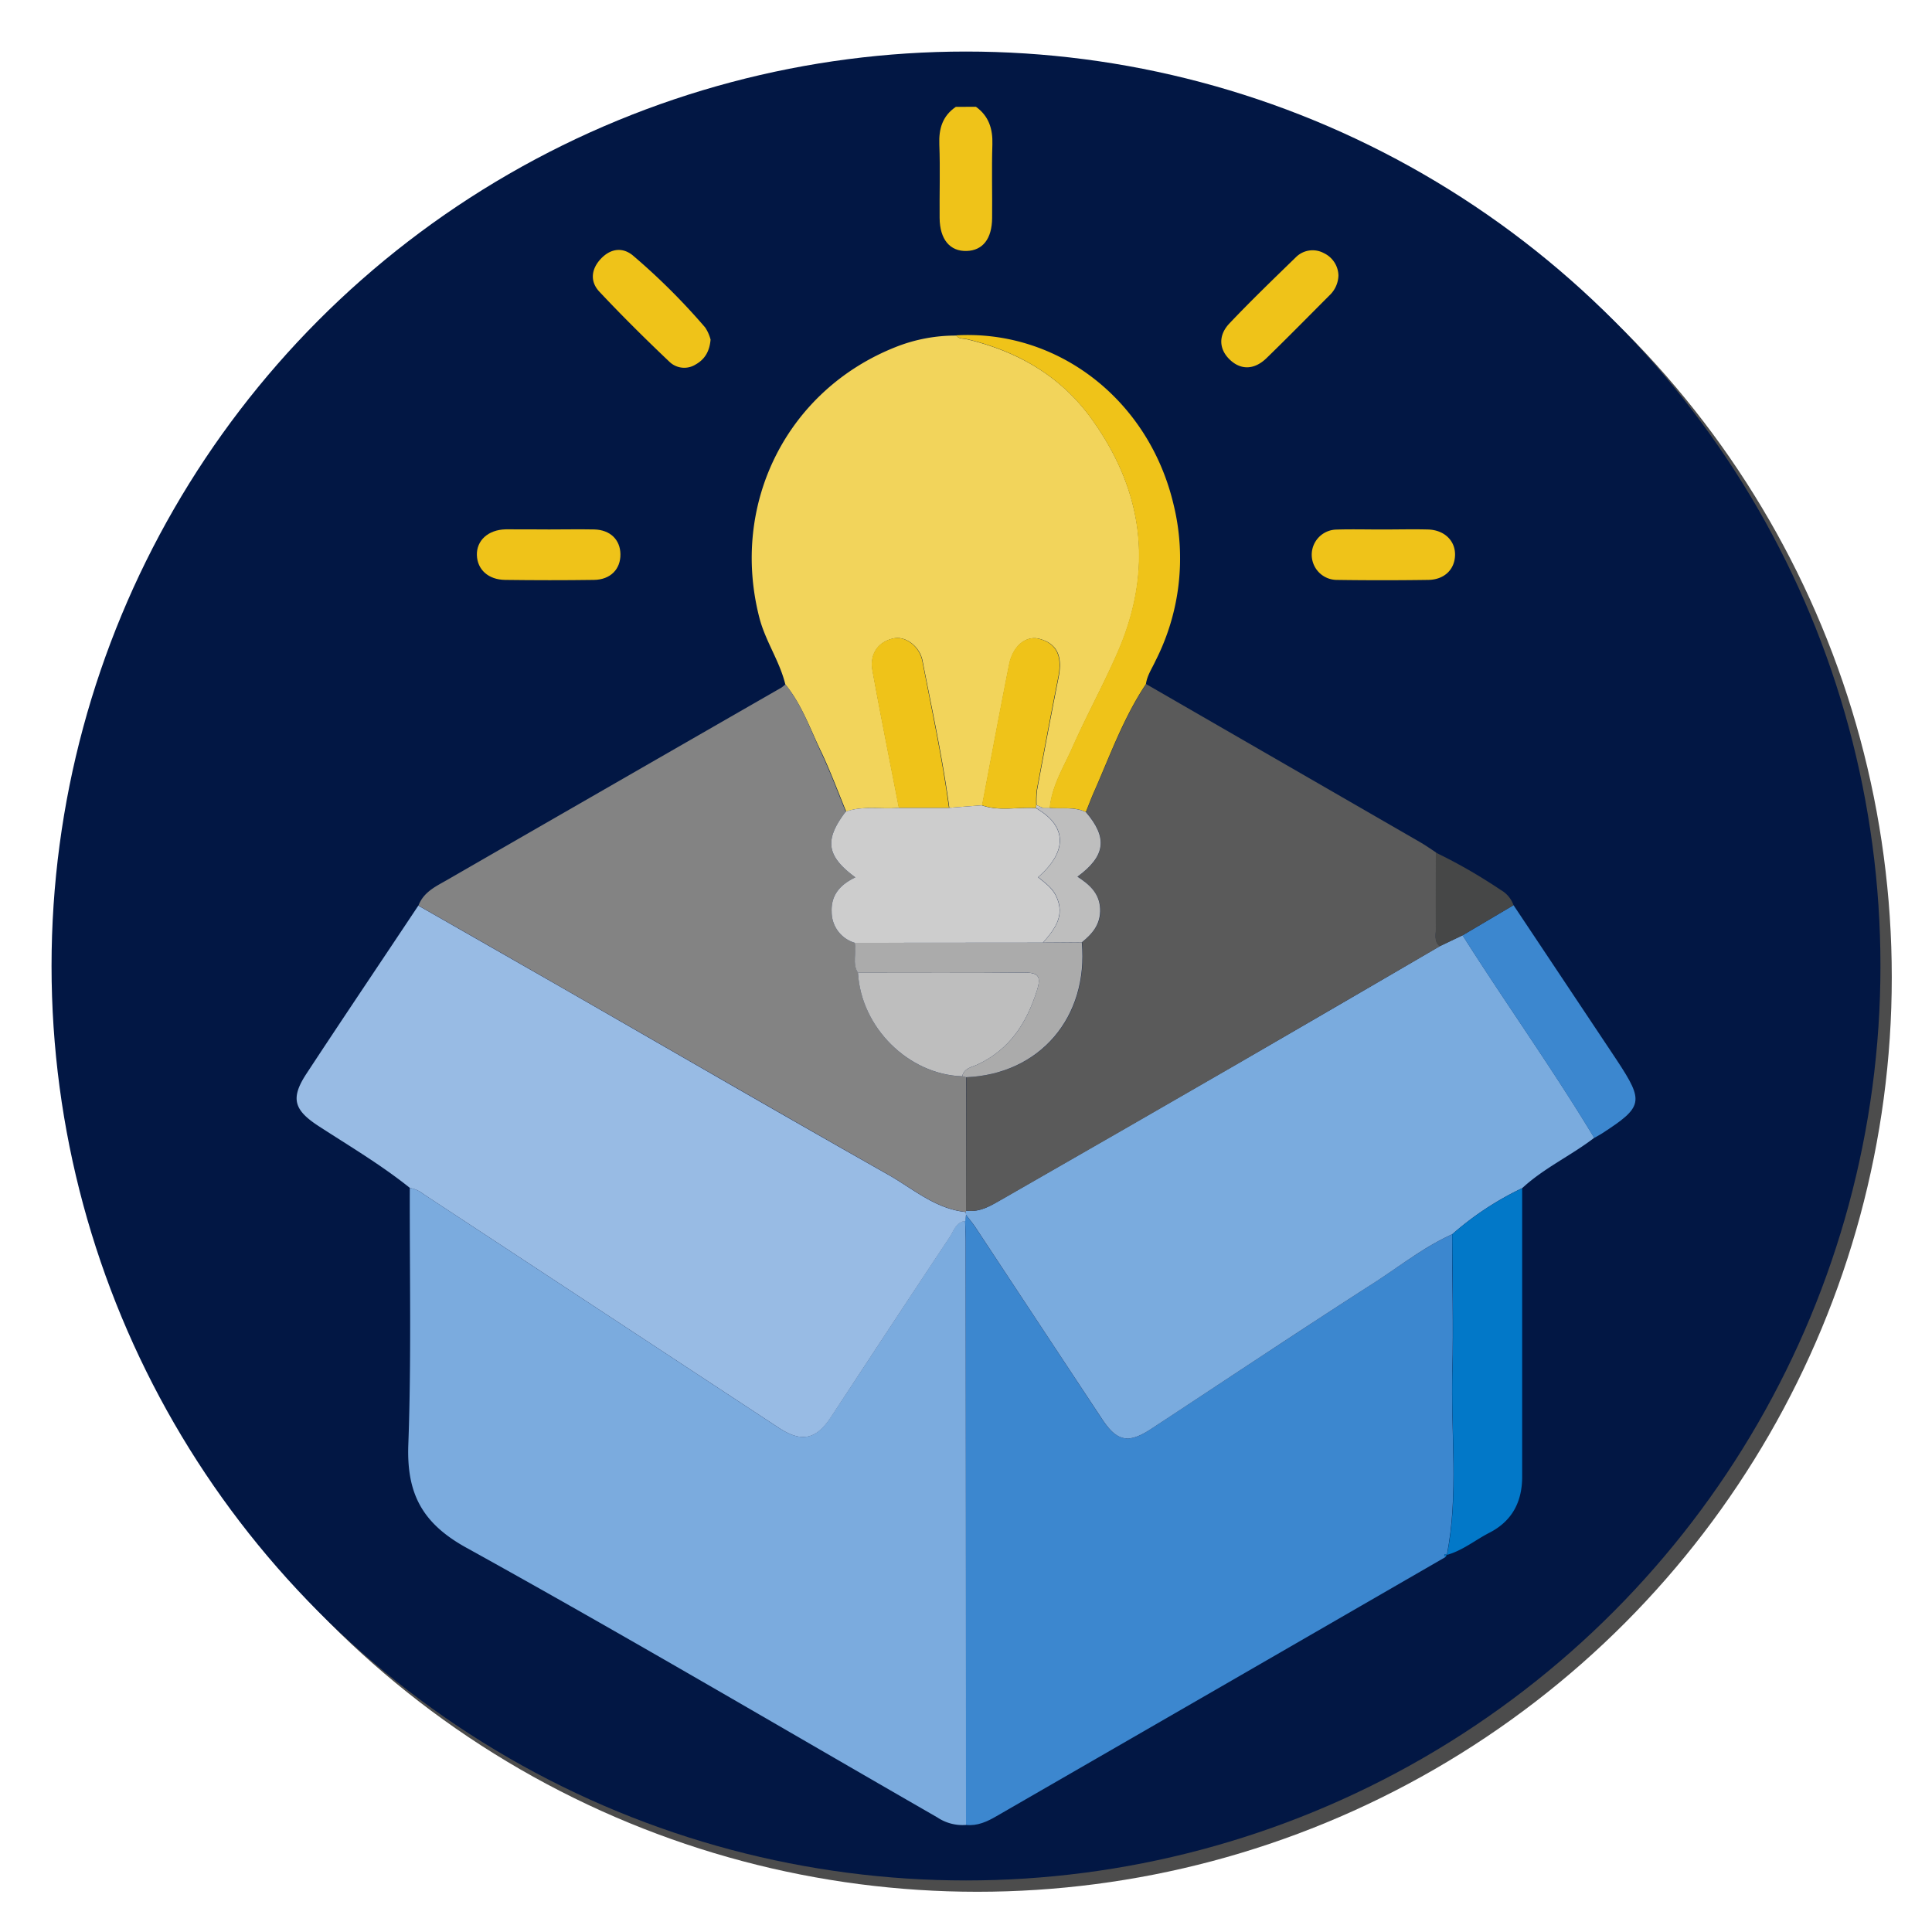<svg xmlns="http://www.w3.org/2000/svg" viewBox="0 0 512 512"><defs><style>.cls-1{isolation:isolate;}.cls-2{mix-blend-mode:multiply;opacity:0.7;}.cls-3{fill:#021744;}.cls-4{fill:#efc319;}.cls-5{fill:#7babde;}.cls-6{fill:#3c87cf;}.cls-7{fill:#98bbe4;}.cls-8{fill:#7aabde;}.cls-9{fill:#f2d45b;}.cls-10{fill:#838383;}.cls-11{fill:#5a5a5a;}.cls-12{fill:#0278c8;}.cls-13{fill:#464747;}.cls-14{fill:#cdcdcd;}.cls-15{fill:#bebebe;}.cls-16{fill:#ababab;}</style></defs><g class="cls-1"><g id="Capa_1" data-name="Capa 1"><g class="cls-2"><circle cx="259" cy="259" r="242.34"/></g><circle class="cls-3" cx="256" cy="256" r="242.34"/><path class="cls-4" d="M258.64,28.3c3.41,2.47,4.48,5.84,4.35,10-.21,6.49,0,13-.07,19.5-.05,5.51-2.49,8.58-6.75,8.71-4.43.13-7.11-3.07-7.16-8.74-.06-6.51.17-13-.08-19.51-.16-4.17.85-7.53,4.37-9.94Z"/><path class="cls-5" d="M256,483.63a12,12,0,0,1-7.6-2c-41.59-23.91-82.91-48.29-124.88-71.51-11.75-6.5-15.79-14.45-15.31-27.32.83-22.64.33-45.33.39-68a7.94,7.94,0,0,1,3.59,1.63l94,61.83c6.16,4.06,10,3.34,14-2.75,10.48-15.89,20.91-31.81,31.45-47.66,1.08-1.62,1.61-4,4.12-4.29.06,1.92.16,3.85.16,5.77Q256,406.48,256,483.63Z"/><path class="cls-6" d="M256,483.63q0-77.14-.07-154.28c0-1.92-.1-3.85-.15-5.77.06-.55.13-1.1.19-1.66.89,1.17,1.83,2.3,2.64,3.52q16.74,25.32,33.45,50.66c3.91,5.91,7,6.54,12.84,2.68,19.63-12.89,39.15-25.94,58.92-38.62,6.93-4.44,13.42-9.65,21-13.06,0,12.13.38,24.28.05,36.4-.43,16.19,1.72,32.46-1.44,48.57l-.05-.21c-.83,0-.77.3-.25.74Q323.59,447,264,481.35C261.55,482.77,259,483.94,256,483.63Z"/><path class="cls-7" d="M256,321.92c-.06.56-.13,1.11-.19,1.66-2.52.32-3.05,2.67-4.13,4.29-10.54,15.85-21,31.77-31.45,47.66-4,6.09-7.89,6.81-14,2.75l-94-61.83a7.94,7.94,0,0,0-3.59-1.63c-7.62-6.11-16-11.07-24.2-16.39-6.49-4.23-7.54-7.3-3.26-13.84C91,269.64,101,254.83,110.86,240q18.66,10.66,37.3,21.32c29.07,16.69,58.07,33.51,87.24,50,6.59,3.74,12.52,9.08,20.56,9.88A6,6,0,0,0,256,321.92Z"/><path class="cls-8" d="M256,321.92a6,6,0,0,1,0-.74l0-.36c3.83.57,6.83-1.47,9.89-3.22q31.17-17.89,62.32-35.85,26.7-15.42,53.32-31l6.07-2.9c11.41,18,23.87,35.39,34.89,53.68-6.16,4.73-13.32,8-19.08,13.33a80.47,80.47,0,0,0-18.53,12.21c-7.59,3.41-14.08,8.62-21,13.06-19.77,12.68-39.29,25.73-58.92,38.62C299,382.64,296,382,292.09,376.1q-16.74-25.32-33.45-50.66C257.83,324.22,256.89,323.09,256,321.92Z"/><path class="cls-9" d="M208.12,181.38c-1.5-6.2-5.28-11.46-6.88-17.68-7.76-30.2,7.3-60.36,36.22-71.77a43,43,0,0,1,16-3c.73,1,1.88.73,2.86,1,13.55,3.24,25,9.88,33.16,21.34,13.72,19.21,16.22,39.83,6.76,61.57-3.73,8.55-8.24,16.74-12,25.26-2.32,5.22-5.47,10.18-6,16.08l-1.71,0-1.82-.81a26.48,26.48,0,0,1,.13-4c1.86-10,3.74-20,5.71-29.93,1.11-5.62-.46-8.91-5.09-10.14-3.51-.93-7,1.85-8,6.81-2.47,12.42-4.78,24.87-7.15,37.3l-8.73.67c-1.75-13.11-4.57-26-7.1-39-.75-3.81-4.47-6.53-7.53-5.92-4.15.84-6.53,4.09-5.7,8.59,2.21,12.14,4.66,24.23,7,36.33-4.67.45-9.45-.64-14,1-2.13-5.17-4.08-10.43-6.45-15.48C214.77,193.4,212.56,186.8,208.12,181.38Z"/><path class="cls-10" d="M208.12,181.38c4.44,5.42,6.65,12,9.56,18.23,2.37,5,4.32,10.31,6.45,15.48-5.75,7.55-5.13,11.75,2.55,17.42-3.85,1.84-6.49,4.54-6.28,9.14a8.52,8.52,0,0,0,6.15,8.21c.54,2.62-.74,5.43.84,7.94.82,14.5,13.39,27,27.63,27.43l1,.25L256,320.82l0,.36c-8-.79-14-6.13-20.56-9.87-29.17-16.52-58.17-33.34-87.24-50q-18.63-10.69-37.3-21.32c1.37-3.67,4.73-5.14,7.77-6.9q44.2-25.47,88.44-50.88A11.2,11.2,0,0,0,208.12,181.38Z"/><path class="cls-11" d="M256,320.82l.06-35.34c19.52-.74,32.51-15.88,30.69-35.76,2.82-2.32,5.08-4.88,4.85-8.92s-2.89-6.43-6-8.48c7.49-5.52,8-10.32,2.22-17.12.71-1.78,1.38-3.58,2.15-5.33,4.27-9.68,7.83-19.7,13.77-28.58q36.4,21,72.79,42c1.4.81,2.71,1.76,4.06,2.64,0,6.62-.06,13.23,0,19.84,0,1.68-.66,3.58,1,5q-26.65,15.5-53.32,31-31.12,18-62.32,35.85C262.81,319.35,259.81,321.39,256,320.82Z"/><path class="cls-12" d="M384.86,327.1a80.47,80.47,0,0,1,18.53-12.21q0,38.22,0,76.44c0,6.67-2.66,11.76-8.66,14.85-3.77,1.93-7.1,4.72-11.26,5.88,3.16-16.1,1-32.37,1.44-48.56C385.24,351.38,384.9,339.23,384.86,327.1Z"/><path class="cls-4" d="M303.68,181.29c-5.94,8.88-9.5,18.9-13.77,28.58-.77,1.75-1.44,3.55-2.15,5.32-3.08-1.45-6.39-.81-9.6-1.07.55-5.9,3.7-10.86,6-16.08,3.79-8.52,8.3-16.71,12-25.26,9.46-21.74,7-42.36-6.76-61.57-8.18-11.46-19.61-18.1-33.16-21.34-1-.23-2.13,0-2.86-1,27.08-1.53,51.13,17.18,57.64,44.89a59.84,59.84,0,0,1-4.81,41.39C305.28,177.17,304,179,303.68,181.29Z"/><path class="cls-6" d="M422.47,301.56c-11-18.29-23.48-35.64-34.89-53.68l13.52-8,25,37.51c.82,1.22,1.63,2.45,2.45,3.68,7.19,10.93,6.91,12.25-4.14,19.39C423.77,300.87,423.11,301.2,422.47,301.56Z"/><path class="cls-4" d="M188.31,90c-.28,3.21-1.59,5.25-3.94,6.58a5.66,5.66,0,0,1-7-.74c-6.32-6-12.55-12.17-18.53-18.54-2.58-2.74-2.15-6.08.47-8.8s5.75-3,8.42-.79a172.69,172.69,0,0,1,19.16,19.09A10.7,10.7,0,0,1,188.31,90Z"/><path class="cls-4" d="M354.7,73a7.53,7.53,0,0,1-2.37,5.27c-5.55,5.56-11.05,11.16-16.68,16.63-3.16,3.07-6.63,3.19-9.49.64-3.06-2.73-3.48-6.52-.36-9.82,5.68-6,11.68-11.77,17.62-17.55a6.26,6.26,0,0,1,7.43-1.08A6.72,6.72,0,0,1,354.7,73Z"/><path class="cls-4" d="M145.52,140.31c4,0,8-.08,12,0,4.2.12,6.83,2.71,6.9,6.52.07,4-2.64,6.79-7,6.85-7.85.11-15.7.1-23.54,0-4.47-.05-7.38-2.73-7.5-6.56s2.93-6.74,7.64-6.84C137.82,140.25,141.67,140.31,145.52,140.31Z"/><path class="cls-4" d="M366.43,140.32c4,0,8-.1,12,0,4.36.13,7.29,3,7.17,6.85s-2.93,6.45-7.07,6.51q-12.22.18-24.44,0a6.67,6.67,0,0,1-.1-13.33C358.14,140.21,362.29,140.33,366.43,140.32Z"/><path class="cls-13" d="M401.1,239.89l-13.52,8-6.07,2.9c-1.63-1.39-.95-3.29-1-5-.07-6.61,0-13.22,0-19.84a140.13,140.13,0,0,1,17.23,9.92A7.42,7.42,0,0,1,401.1,239.89Z"/><path class="cls-12" d="M383.17,412.6c-.52-.44-.58-.74.25-.74C383.34,412.11,383.25,412.36,383.17,412.6Z"/><path class="cls-14" d="M226.55,249.86a8.52,8.52,0,0,1-6.15-8.21c-.21-4.6,2.43-7.3,6.28-9.14-7.68-5.67-8.3-9.87-2.55-17.42,4.59-1.64,9.37-.55,14-1l13.32,0,8.73-.67c4.69,1.64,9.53.42,14.29.73,8.27,4.68,8.53,11.45.62,18.32,1.82,1.5,3.77,2.85,4.81,5.09,2.41,5.14-.43,8.72-3.51,12.26Z"/><path class="cls-4" d="M274.51,214.13c-4.76-.31-9.6.91-14.29-.73,2.37-12.43,4.68-24.88,7.15-37.3,1-5,4.5-7.74,8-6.81,4.63,1.23,6.2,4.52,5.09,10.14-2,10-3.85,19.95-5.71,29.93a26.48,26.48,0,0,0-.13,4,5.55,5.55,0,0,0-.06.82Z"/><path class="cls-4" d="M251.49,214.07l-13.32,0c-2.35-12.11-4.8-24.2-7-36.34-.83-4.5,1.55-7.75,5.7-8.59,3.06-.61,6.78,2.11,7.53,5.92C246.92,188.05,249.74,201,251.49,214.07Z"/><path class="cls-15" d="M276.43,249.8c3.08-3.54,5.92-7.12,3.51-12.26-1-2.24-3-3.59-4.81-5.09,7.91-6.87,7.65-13.64-.62-18.32l.06,0h1.88l1.71,0c3.21.26,6.52-.38,9.6,1.07,5.82,6.81,5.27,11.61-2.22,17.13,3.15,2.05,5.82,4.38,6,8.48s-2,6.6-4.85,8.92Z"/><path class="cls-14" d="M276.45,214.16h-1.88a5.55,5.55,0,0,1,.06-.82Z"/><path class="cls-15" d="M255,285.23c-14.24-.46-26.81-12.93-27.63-27.43,14.66,0,29.33.09,44-.06,3.78,0,4.62.95,3.47,4.64-2.73,8.71-7.25,15.76-15.82,19.75C257.53,282.83,255.47,283.06,255,285.23Z"/><path class="cls-16" d="M255,285.23c.45-2.17,2.51-2.4,4-3.1,8.57-4,13.09-11,15.82-19.75,1.15-3.69.31-4.68-3.47-4.64-14.66.15-29.33.06-44,.06-1.58-2.51-.3-5.32-.84-7.94l49.88-.06,10.3-.08c1.82,19.88-11.17,35-30.69,35.76Z"/></g></g></svg>